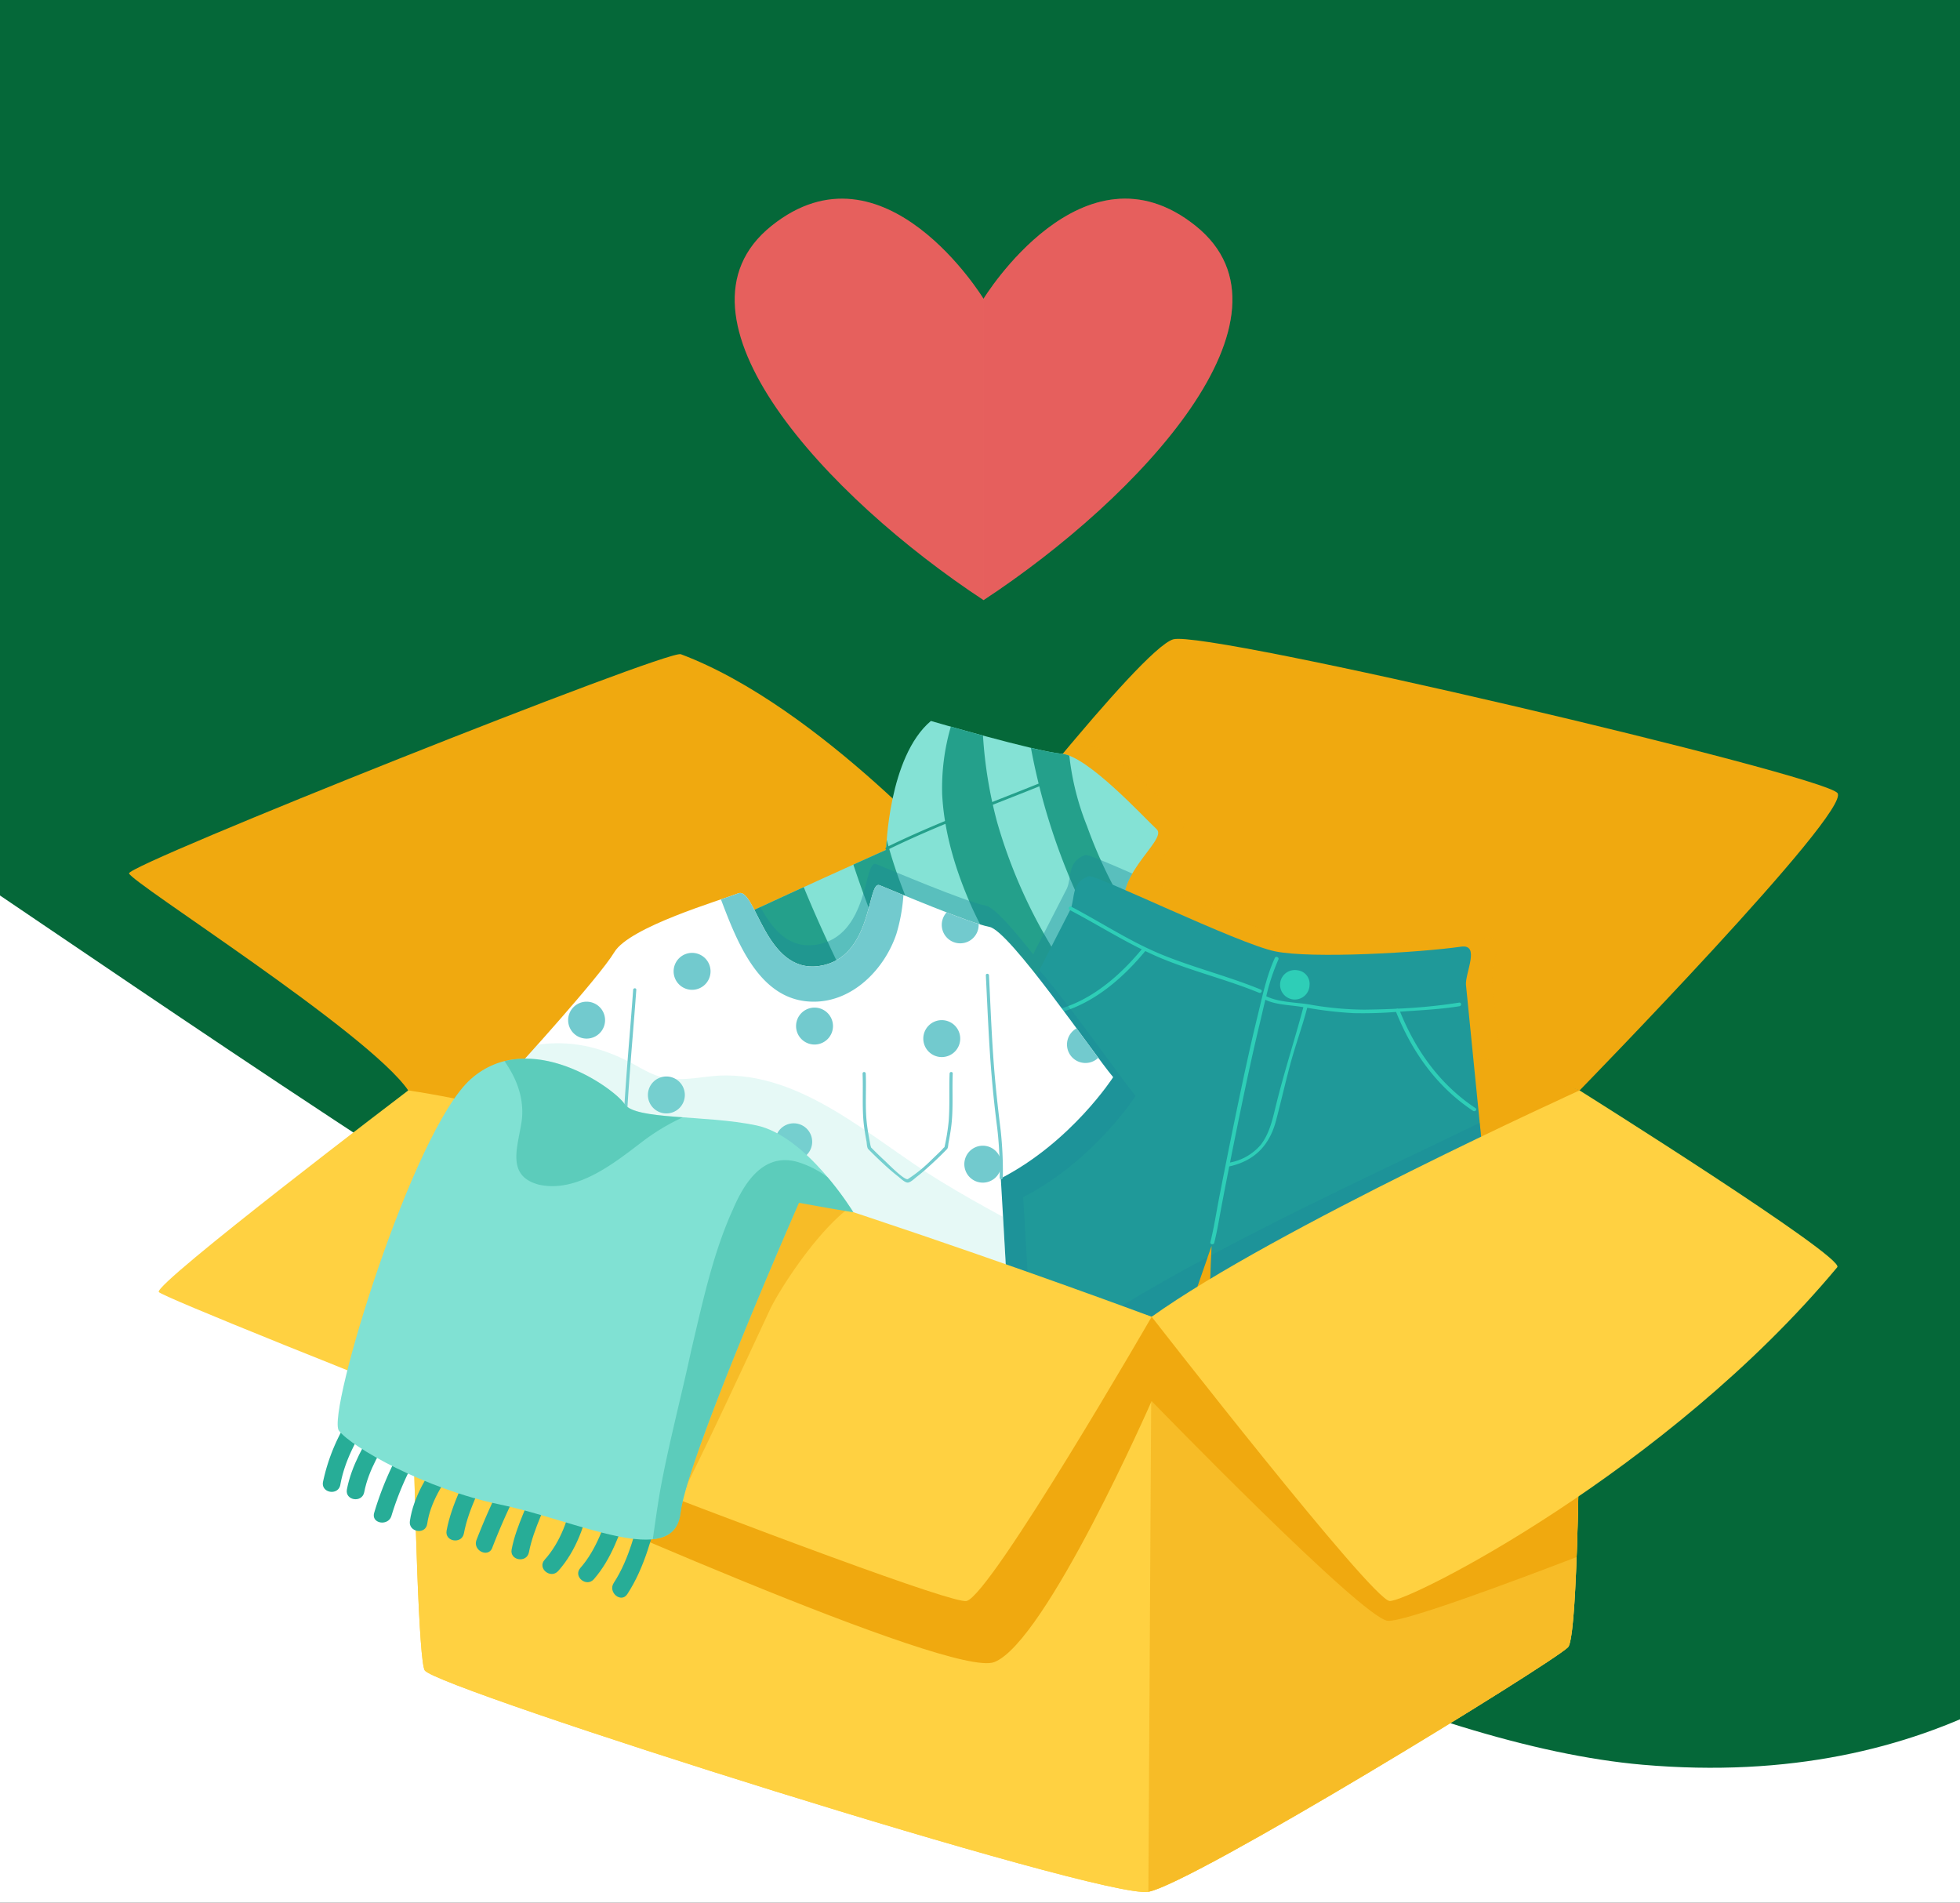<svg xmlns="http://www.w3.org/2000/svg" xmlns:xlink="http://www.w3.org/1999/xlink" width="375" height="364" viewBox="0 0 375 364">
  <rect x="0" y="0" width="375" height="364" fill="#333333" stroke="none"/>
  <defs>
    <clipPath id="clip-_04-onboarding_1">
      <rect width="375" height="364"/>
    </clipPath>
  </defs>
  <g id="_04-onboarding_1" data-name="04-onboarding – 1" clip-path="url(#clip-_04-onboarding_1)">
    <rect width="375" height="364" fill="#fff"/>
    <path id="Path_13440" data-name="Path 13440" d="M892.981,80.4l-389.42,3.893V254.038c77.932,52.667,237.774,163.932,321.563,171.218,28.083,2.441,50.379-3.072,67.857-12.041Z" transform="translate(-510.832 -87.654)" fill="#056839"/>
    <g id="Group_10891" data-name="Group 10891" transform="translate(178.15 -601.403)">
      <g id="Group_10890" data-name="Group 10890" transform="translate(-153.462 639.403)">
        <g id="Group_10888" data-name="Group 10888" transform="translate(0 84.217)">
          <g id="Group_10871" data-name="Group 10871">
            <g id="Group_10870" data-name="Group 10870" transform="translate(53.42 44.857)">
              <path id="Path_13648" data-name="Path 13648" d="M133.11,838.9,51.243,882.2-91,838.9s.948,107.47,3.161,110.946S42.076,993.78,50.611,992.2s77.125-43.62,80.286-46.78S133.11,838.9,133.11,838.9Z" transform="translate(90.995 -797.37)" fill="#ffd141"/>
              <path id="Path_13649" data-name="Path 13649" d="M133.11,831.865S21.846,789.909,15.841,790.34-89.413,829.02-91,831.865l142.238,43.3Z" transform="translate(90.995 -790.337)" fill="#ffd141"/>
              <path id="Path_13650" data-name="Path 13650" d="M133.11,831.865S21.846,789.909,15.841,790.34-89.413,829.02-91,831.865l142.238,43.3Z" transform="translate(90.995 -790.337)" fill="#f0a90f" style="mix-blend-mode: multiply;isolation: isolate"/>
            </g>
            <path id="Path_13651" data-name="Path 13651" d="M33.935,782.743s33.191-42.871,39.511-44.768,124.292,25.919,127.1,29.4-49.344,56.9-49.344,56.9S86.721,802.542,33.935,782.743Z" transform="translate(126.321 -737.883)" fill="#f0a90f"/>
            <path id="Path_13652" data-name="Path 13652" d="M6.794,783.238s-27.973-31.906-54.682-41.923c-2.529-.948-105.889,40.227-105.573,41.923s45.834,30.462,53.419,41.524C-100.042,824.763-3.637,787.864,6.794,783.238Z" transform="translate(153.462 -738.378)" fill="#f0a90f"/>
            <path id="Path_13653" data-name="Path 13653" d="M133.489,798.428c-7.617,1.1-28.477,2.374-35.6.89-4.975-1.036-19.752-7.843-28.645-11.711,1.415-5.406,7.744-10.061,6.006-11.657-2.365-2.172-13.176-14-18.141-14.423a28.507,28.507,0,0,1-2.961-.484C44.031,773.058,33.935,786.1,33.935,786.1c37.09,13.912,79.952,28.773,102.165,36.382-.976-9.787-1.669-16.774-1.669-16.774C134.29,803.4,137.212,797.889,133.489,798.428Z" transform="translate(126.321 -741.237)" fill="#f0a90f" opacity="0.3" style="mix-blend-mode: multiply;isolation: isolate"/>
          </g>
          <g id="Group_10883" data-name="Group 10883" transform="translate(74.011 15.705)">
            <g id="Group_10875" data-name="Group 10875" transform="translate(30.902)">
              <path id="Path_13654" data-name="Path 13654" d="M17.725,756.248s20.084,5.857,25.047,6.278,15.775,12.251,18.141,14.424-10.212,10-5.016,17.686,16.614.894,16.787,3.188.921,16.437,1.851,19.79S63.063,842.746,60.923,847.6c0,0-12.942-1.505-23.741-9.535,0,0-34.423,19.489-36.819,20.426s-11.82-15.38-18.777-29.574S-31.953,801.3-30.6,799.683,9.162,780.905,9.162,780.905,9.579,763.1,17.725,756.248Z" transform="translate(30.781 -756.248)" fill="#84e2d5"/>
              <g id="Group_10872" data-name="Group 10872" transform="translate(12.218 1.089)">
                <path id="Path_13655" data-name="Path 13655" d="M83.727,825.827c1.562-3.511,2.549-6.308,2.263-7.343a23.238,23.238,0,0,1-.509-2.929c-.793-.853-1.571-1.72-2.361-2.542A165.647,165.647,0,0,1,70.259,798.49c-.141-.185-.277-.373-.416-.558a8.243,8.243,0,0,1-2.492-2.426,7.135,7.135,0,0,1-1.2-3.1,89.428,89.428,0,0,1-7.088-15.131,51.023,51.023,0,0,1-3.4-13.515,5.4,5.4,0,0,0-1.432-.364,49.354,49.354,0,0,1-5.918-1.137C52.8,786.348,64.736,810.344,83.727,825.827Z" transform="translate(7.109 -758.208)" fill="#24a08b"/>
                <path id="Path_13656" data-name="Path 13656" d="M63.415,831.121a95.392,95.392,0,0,0,10.377,8.227c1.183-2.27,2.471-4.75,3.7-7.2-2.1-1.7-4.184-3.41-6.218-5.143a106.628,106.628,0,0,1-22.3-28.059,98.347,98.347,0,0,1-10-23.134,83.55,83.55,0,0,1-2.713-16.585c-2.288-.618-4.437-1.218-6.153-1.7a41.957,41.957,0,0,0-1.655,12.9c.369,7.562,2.723,15.089,5.832,21.977A117.662,117.662,0,0,0,63.415,831.121Z" transform="translate(9.99 -757.522)" fill="#24a08b"/>
                <path id="Path_13657" data-name="Path 13657" d="M25.776,847.443c-7.805-9.66-14.1-20.326-19.8-31.415C2.2,808.643-1.376,801.115-4.538,793.422c-3.982,1.817-8.191,3.758-11.956,5.528q3.765,9.168,8.143,18.09a270.818,270.818,0,0,0,23.74,39.82c4.053-2.257,8.48-4.74,12.41-6.951C27.115,849.1,26.438,848.276,25.776,847.443Z" transform="translate(16.494 -762.721)" fill="#24a08b"/>
                <path id="Path_13658" data-name="Path 13658" d="M14.974,782.846c-.092,1.193-.109,1.911-.109,1.911s-2.512,1.124-6.274,2.819a198.524,198.524,0,0,0,11.994,28.615A170.236,170.236,0,0,0,38.57,844.356l4.314-2.438a47.506,47.506,0,0,0,8.624,5.04,167.872,167.872,0,0,1-21.7-30.747C23.87,805.668,18.094,794.68,14.974,782.846Z" transform="translate(12.861 -761.19)" fill="#24a08b"/>
              </g>
              <g id="Group_10873" data-name="Group 10873" transform="translate(39.817 11.915)">
                <path id="Path_13659" data-name="Path 13659" d="M45.2,770.2c-9.79,3.956-19.779,7.591-29.271,12.238a.266.266,0,0,0,.234.478c9.492-4.645,19.48-8.281,29.273-12.236.318-.129.08-.607-.237-.481Z" transform="translate(-15.779 -770.181)" fill="#24a08b"/>
              </g>
              <g id="Group_10874" data-name="Group 10874" transform="translate(67.84 64.393)">
                <path id="Path_13660" data-name="Path 13660" d="M78.4,831.581c-4.986,2.762-10.005,5.461-14.892,8.4q-3.749,2.249-7.387,4.66a64.63,64.63,0,0,1-7.431,4.113.267.267,0,0,0,.235.48,64.029,64.029,0,0,0,7-3.835c2.437-1.6,4.882-3.159,7.372-4.674,5.015-3.053,10.2-5.818,15.333-8.661.3-.167.066-.647-.235-.479Z" transform="translate(-48.548 -831.546)" fill="#24a08b"/>
              </g>
              <path id="Path_13661" data-name="Path 13661" d="M-18.414,833.259C-11.458,847.452-2.033,863.77.363,862.833s36.819-20.426,36.819-20.426c10.8,8.03,23.741,9.535,23.741,9.535,2.14-4.855,14.54-26.636,13.612-29.987s-1.678-17.5-1.851-19.79-11.594,4.5-16.787-3.188c-2.148-3.177-1.256-6.378.36-9.194-4.877-2.144-8.547-3.7-8.985-3.55-3.512,1.22-2.566,4.336-3.541,6.427,0,0-2.621,5.117-6.442,12.571-3.924-4.983-7.471-9-9.037-9.3-3.866-.725-18.6-7.006-21.019-7.973s-1.209,14.014-11.6,15.462c-5.342.746-8.383-3.3-10.537-7.227-8.043,3.735-15.136,7.15-15.7,7.826C-31.953,805.64-25.371,819.067-18.414,833.259Z" transform="translate(30.781 -760.589)" fill="#1b899a" opacity="0.4" style="mix-blend-mode: multiply;isolation: isolate"/>
            </g>
            <g id="Group_10877" data-name="Group 10877" transform="translate(69.831 29.68)">
              <path id="Path_13662" data-name="Path 13662" d="M125.745,804.453c3.723-.538.8,4.973.942,7.278,0,0,5.4,54.312,7.236,72.2,0,0,1.744,6.891-.068,8.021s-56.232.194-57.231-.665.59-9.261.59-9.261l.8-20.332L71.33,880.912s-1.591,8.4-2.837,8.835-52.235-18.6-53.51-20.314,2.873-7.489,2.873-7.489c8.252-15.977,33.135-64.551,33.135-64.551.976-2.093.029-5.207,3.541-6.428,1.243-.432,28.487,12.9,35.612,14.378S118.128,805.555,125.745,804.453Z" transform="translate(-14.741 -790.955)" fill="#1f9999"/>
              <g id="Group_10876" data-name="Group 10876" transform="translate(3.317 5.823)">
                <path id="Path_13663" data-name="Path 13663" d="M92.073,849.111c4.969-1.09,7.728-4.174,8.934-8.712.961-3.618,1.778-7.268,2.756-10.881s2.268-7.13,3.227-10.749v-.01a73.79,73.79,0,0,0,8.9,1.029,80.661,80.661,0,0,0,8.1-.234c2.986,7.447,7.636,14.214,14.717,18.915.394.261.876-.251.479-.514-6.932-4.6-11.482-11.176-14.43-18.452.429-.028.863-.058,1.293-.088,3.376-.225,6.727-.41,10.062-.952.464-.075.4-.767-.07-.688a104.9,104.9,0,0,1-11.626,1.151.421.421,0,0,0-.356.015c-2.073.1-4.146.154-6.194.177a62.657,62.657,0,0,1-10.6-1.009c-2.507-.4-5.832-.4-8.106-1.563l-.006,0a39.6,39.6,0,0,1,2.326-7.026c.189-.4-.484-.719-.672-.314-1.612,3.482-2.4,7.381-3.3,11.073-1.459,5.947-2.734,11.937-3.98,17.931-1.172,5.655-2.3,11.321-3.405,16.991-.544,2.79-.965,5.637-1.662,8.4-.109.429.626.566.734.139.672-2.668,1.081-5.422,1.611-8.118Q91.427,852.359,92.073,849.111ZM98,821.377c.327-1.364.641-2.76.978-4.154,2,.966,4.536.991,6.7,1.329l.577.091c-1.642,6.18-3.624,12.235-5.163,18.447-.669,2.707-1.213,5.527-2.943,7.826a10.113,10.113,0,0,1-5.929,3.445q.924-4.636,1.875-9.267C95.319,833.172,96.583,827.256,98,821.377Z" transform="translate(-28.731 -799.394)" fill="#2eceb7"/>
                <path id="Path_13664" data-name="Path 13664" d="M45.262,818.771c10.382,1.016,18.6-5.407,24.447-12.491,1.03.492,2.07.974,3.134,1.414,6.085,2.511,12.539,4.065,18.625,6.563.442.18.762-.434.318-.617-6.083-2.5-12.519-4.1-18.624-6.562-6.2-2.5-11.71-6.187-17.586-9.266a.347.347,0,1,0-.317.616c4.648,2.435,9.071,5.2,13.773,7.52-5.66,6.821-13.606,13.129-23.64,12.148C44.916,818.05,44.783,818.725,45.262,818.771Z" transform="translate(-22.435 -797.765)" fill="#2eceb7"/>
                <path id="Path_13665" data-name="Path 13665" d="M71.729,891.286C53.847,886.2,34.9,883,19.249,872.692c-.4-.262-.877.252-.483.511C34.541,883.6,53.575,886.838,71.6,891.961,72.065,892.095,72.19,891.417,71.729,891.286Z" transform="translate(-18.619 -808.606)" fill="#2eceb7"/>
                <path id="Path_13666" data-name="Path 13666" d="M143.179,897.533c-4.376.619-8.966.487-13.4.67-4.859.2-9.716.418-14.579.593-8.931.32-18,.948-26.776-1.468-.464-.129-.588.549-.128.674,8.376,2.311,17.181,1.94,25.722,1.54,4.787-.22,9.578-.387,14.367-.588,4.913-.208,10.012-.044,14.861-.728A.348.348,0,1,0,143.179,897.533Z" transform="translate(-28.669 -812.182)" fill="#2eceb7"/>
              </g>
              <path id="Path_13667" data-name="Path 13667" d="M109.719,814.862a2.819,2.819,0,1,1-2.291-2.845A2.6,2.6,0,0,1,109.719,814.862Z" transform="translate(-27.699 -793.997)" fill="#2eceb7"/>
              <path id="Path_13668" data-name="Path 13668" d="M63.479,836.057c-2.828-3.358-12.114-16.79-18.414-24.05-7.891,15.394-21.513,41.957-27.209,52.986,0,0-4.145,5.778-2.873,7.489.667.9,14.966,6.545,28.617,11.659-.708-13.306-1.626-28.718-1.626-28.718C55.506,848.452,63.479,836.057,63.479,836.057Z" transform="translate(-14.741 -794.004)" fill="#1b899a" opacity="0.4" style="mix-blend-mode: multiply;isolation: isolate"/>
              <path id="Path_13669" data-name="Path 13669" d="M73.9,902.094c1.246-.435,2.837-8.835,2.837-8.835l5.935-17.054A332.461,332.461,0,0,0,52.1,894.59C63.333,898.761,73.361,902.283,73.9,902.094Z" transform="translate(-20.151 -803.302)" fill="#1b899a" opacity="0.4" style="mix-blend-mode: multiply;isolation: isolate"/>
              <path id="Path_13670" data-name="Path 13670" d="M139.745,846.157c-17.167,8.32-34.557,16.333-51.373,25.329L87.64,890.02s-1.591,8.4-.59,9.261,55.421,1.8,57.231.665.068-8.021.068-8.021C143.371,882.418,141.388,862.62,139.745,846.157Z" transform="translate(-25.165 -798.95)" fill="#1b899a" opacity="0.4" style="mix-blend-mode: multiply;isolation: isolate"/>
            </g>
            <g id="Group_10882" data-name="Group 10882" transform="translate(0 31.375)">
              <path id="Path_13671" data-name="Path 13671" d="M-66.917,828.1s15.946-17.482,18.845-22.314,20.295-9.921,23.678-11.241,5.075,15.349,15.464,13.9,9.18-16.428,11.6-15.462,17.152,7.248,21.019,7.974S43.5,825.116,47.364,829.707c0,0-7.973,12.395-21.5,19.364,0,0,2.657,44.662,2.416,47.561s-21.5,4.349-39.382,4.349-34.791,0-35.758-2.174.725-49.736.725-49.736S-64.017,839.784-66.917,828.1Z" transform="translate(66.917 -792.937)" fill="#fff"/>
              <g id="Group_10878" data-name="Group 10878" transform="translate(20.297 19.766)">
                <path id="Path_13672" data-name="Path 13672" d="M-41.037,816.341c-.857,11.912-2.139,23.866-2.145,35.82a.3.3,0,0,0,.6,0c.007-11.954,1.289-23.908,2.145-35.82.027-.389-.575-.386-.6,0Z" transform="translate(43.182 -816.05)" fill="#72cace"/>
              </g>
              <g id="Group_10879" data-name="Group 10879" transform="translate(89.918 16.991)">
                <path id="Path_13673" data-name="Path 13673" d="M38.23,813.1c.325,6.436.568,12.879,1.114,19.3.278,3.286.628,6.553,1.054,9.822a73.269,73.269,0,0,1,.481,9.595.3.3,0,0,0,.6,0,72.233,72.233,0,0,0-.407-9.023c-.408-3.272-.778-6.531-1.078-9.814-.6-6.614-.83-13.253-1.164-19.883-.019-.387-.623-.389-.6,0Z" transform="translate(-38.229 -812.805)" fill="#72cace"/>
              </g>
              <g id="Group_10880" data-name="Group 10880" transform="translate(66.332 35.782)">
                <path id="Path_13674" data-name="Path 13674" d="M10.649,835.071c.138,3.236-.12,6.547.242,9.763.123,1.083.314,2.158.513,3.227.068.362.063,1.187.343,1.474.978,1,1.989,1.97,3.017,2.918.86.8,1.746,1.566,2.669,2.289.414.326,1.282,1.189,1.842,1.189s1.374-.829,1.783-1.141c.858-.656,1.667-1.373,2.467-2.1q1.688-1.524,3.278-3.158c.237-.24.232-.888.291-1.189.2-1.046.387-2.1.522-3.154.42-3.333.144-6.765.286-10.122.016-.389-.588-.388-.6,0-.128,3.018.059,6.074-.173,9.082a39.231,39.231,0,0,1-.822,5.065c.037-.174-.421.39-.574.542-.611.609-1.233,1.2-1.86,1.8a27.764,27.764,0,0,1-4.544,3.7c-.6.363-3.888-3-4.394-3.466q-1.407-1.3-2.747-2.667c.158.162.015-.119-.012-.254-.066-.322-.127-.644-.189-.966-.216-1.132-.4-2.27-.53-3.415-.348-3.093-.071-6.3-.2-9.416-.018-.388-.62-.389-.6,0Z" transform="translate(-10.649 -834.779)" fill="#72cace"/>
              </g>
              <path id="Path_13675" data-name="Path 13675" d="M-3.477,815.262c7.569.127,13.75-6.179,16.019-12.99a33.709,33.709,0,0,0,1.335-7.406c-2.169-.895-3.873-1.607-4.565-1.885C6.9,792.016,8.1,807-2.285,808.444s-12.081-15.219-15.464-13.9c-.648.252-1.814.644-3.29,1.145C-17.933,803.849-13.67,815.142-3.477,815.262Z" transform="translate(60.272 -792.937)" fill="#72cace"/>
              <g id="Group_10881" data-name="Group 10881" transform="translate(10.003 5.248)">
                <path id="Path_13676" data-name="Path 13676" d="M-33.842,835.783a3.533,3.533,0,0,0-3.533,3.533,3.532,3.532,0,0,0,3.533,3.531,3.53,3.53,0,0,0,3.531-3.531A3.532,3.532,0,0,0-33.842,835.783Z" transform="translate(52.636 -804.39)" fill="#72cace"/>
                <path id="Path_13677" data-name="Path 13677" d="M-23,862.688a3.531,3.531,0,0,0-3.531,3.531A3.531,3.531,0,0,0-23,869.749a3.531,3.531,0,0,0,3.532-3.53A3.531,3.531,0,0,0-23,862.688Z" transform="translate(51.065 -808.286)" fill="#72cace"/>
                <path id="Path_13678" data-name="Path 13678" d="M-38.324,883.93a3.531,3.531,0,0,0-3.533-3.532,3.518,3.518,0,0,0-1.483.329c-.056,2.071-.113,4.2-.163,6.324a3.508,3.508,0,0,0,1.646.409A3.53,3.53,0,0,0-38.324,883.93Z" transform="translate(53.523 -810.851)" fill="#72cace"/>
                <path id="Path_13679" data-name="Path 13679" d="M-13.561,893.82a3.53,3.53,0,0,0-3.533,3.53,3.533,3.533,0,0,0,3.533,3.533,3.534,3.534,0,0,0,3.532-3.533A3.531,3.531,0,0,0-13.561,893.82Z" transform="translate(49.698 -812.795)" fill="#72cace"/>
                <path id="Path_13680" data-name="Path 13680" d="M-39.3,912.844a3.533,3.533,0,0,0-3.532,3.531c0,.1.007.193.016.288,1.046.552,3.421.924,6.729,1.174a3.521,3.521,0,0,0,.318-1.462A3.533,3.533,0,0,0-39.3,912.844Z" transform="translate(53.426 -815.55)" fill="#72cace"/>
                <path id="Path_13681" data-name="Path 13681" d="M8.447,874.057a3.531,3.531,0,1,0,3.533,3.532A3.532,3.532,0,0,0,8.447,874.057Z" transform="translate(46.511 -809.933)" fill="#72cace"/>
                <path id="Path_13682" data-name="Path 13682" d="M21.4,897.065a3.531,3.531,0,1,0,3.533,3.531A3.533,3.533,0,0,0,21.4,897.065Z" transform="translate(44.634 -813.265)" fill="#72cace"/>
                <path id="Path_13683" data-name="Path 13683" d="M43.092,913.6a3.528,3.528,0,0,0,.181,1.11c.576-.3.909-.624.936-.967s.015-1.3-.029-2.69A3.518,3.518,0,0,0,43.092,913.6Z" transform="translate(40.981 -815.29)" fill="#72cace"/>
                <path id="Path_13684" data-name="Path 13684" d="M2.294,916.973a3.526,3.526,0,0,0-3.163,1.97c2.07,0,4.179-.026,6.293-.068A3.532,3.532,0,0,0,2.294,916.973Z" transform="translate(47.348 -816.148)" fill="#72cace"/>
                <path id="Path_13685" data-name="Path 13685" d="M41.937,882.234a3.53,3.53,0,1,0,.268,4.886C42.118,885.489,42.027,883.85,41.937,882.234Z" transform="translate(42.008 -810.98)" fill="#72cace"/>
                <path id="Path_13686" data-name="Path 13686" d="M-51.688,819.046a3.531,3.531,0,0,0-3.532,3.532,3.531,3.531,0,0,0,3.532,3.531,3.531,3.531,0,0,0,3.531-3.531A3.532,3.532,0,0,0-51.688,819.046Z" transform="translate(55.22 -801.966)" fill="#72cace"/>
                <path id="Path_13687" data-name="Path 13687" d="M-24.559,811.662a3.531,3.531,0,0,0-3.532-3.533,3.532,3.532,0,0,0-3.531,3.533,3.532,3.532,0,0,0,3.531,3.532A3.532,3.532,0,0,0-24.559,811.662Z" transform="translate(51.802 -800.385)" fill="#72cace"/>
                <path id="Path_13688" data-name="Path 13688" d="M-.7,827.434A3.532,3.532,0,0,0,2.835,823.9,3.532,3.532,0,0,0-.7,820.37,3.532,3.532,0,0,0-4.228,823.9,3.532,3.532,0,0,0-.7,827.434Z" transform="translate(47.835 -802.157)" fill="#72cace"/>
                <path id="Path_13689" data-name="Path 13689" d="M35.429,801.458c0-.059-.005-.115-.008-.174-1.651-.523-3.826-1.322-6.124-2.211a3.53,3.53,0,1,0,6.132,2.385Z" transform="translate(43.114 -799.073)" fill="#72cace"/>
                <path id="Path_13690" data-name="Path 13690" d="M-5.351,846.255a3.531,3.531,0,0,0-3.532,3.532,3.531,3.531,0,0,0,3.532,3.532,3.53,3.53,0,0,0,3.53-3.532A3.53,3.53,0,0,0-5.351,846.255Z" transform="translate(48.509 -805.906)" fill="#72cace"/>
                <path id="Path_13691" data-name="Path 13691" d="M27.768,823.176a3.532,3.532,0,1,0,3.533,3.531A3.53,3.53,0,0,0,27.768,823.176Z" transform="translate(43.712 -802.564)" fill="#72cace"/>
                <path id="Path_13692" data-name="Path 13692" d="M40.483,854.8a3.532,3.532,0,1,0-3.532,3.53A3.531,3.531,0,0,0,40.483,854.8Z" transform="translate(42.382 -806.633)" fill="#72cace"/>
                <path id="Path_13693" data-name="Path 13693" d="M58.22,825.012a3.53,3.53,0,1,0,4.151,5.633C61.171,829.029,59.752,827.092,58.22,825.012Z" transform="translate(39.056 -802.83)" fill="#72cace"/>
              </g>
              <path id="Path_13694" data-name="Path 13694" d="M-28.111,834.537c-3.012.188-6.213.942-9.226.564-2.824-.187-5.083-1.694-7.531-3.012-6.045-3.167-11.76-4.345-17.9-3.467-2.418,2.709-4.148,4.606-4.148,4.606,2.9,11.683,20.779,20.97,20.779,20.97s-1.691,47.561-.725,49.736,17.88,2.174,35.758,2.174,39.141-1.449,39.382-4.349c.18-2.155-1.243-27.377-1.984-40.189-4.06-2.22-8.108-4.461-12.043-6.889C1.259,846.774-11.919,833.783-28.111,834.537Z" transform="translate(66.917 -798.064)" fill="#84e2d5" opacity="0.2"/>
            </g>
          </g>
          <g id="Group_10885" data-name="Group 10885" transform="translate(5.677 86.385)">
            <path id="Path_13695" data-name="Path 13695" d="M51.243,882.2C49,882.372,5.1,868.642-33.2,856.493L-91,838.9s.948,107.47,3.161,110.946S42.076,993.78,50.611,992.2s77.125-43.62,80.286-46.78c2.3-2.294,2.424-57.407,2.323-87.431Z" transform="translate(138.737 -838.898)" fill="#ffd141"/>
            <path id="Path_13696" data-name="Path 13696" d="M75.225,882.2l-.632,110c8.535-1.579,77.125-43.62,80.286-46.78S157.092,838.9,157.092,838.9Z" transform="translate(114.755 -838.898)" fill="#f0a90f" opacity="0.5"/>
            <path id="Path_13697" data-name="Path 13697" d="M133.11,838.9,51.243,882.2-91,838.9s.314,35.67,1,66.574c27.715,12.506,103.063,45.88,111.116,42.791,9.889-3.793,30.118-49.941,30.118-49.941s40.46,41.724,45.2,42.039c3.1.206,22.813-7.1,36.106-12.193C133.651,897.978,133.11,838.9,133.11,838.9Z" transform="translate(138.737 -838.898)" fill="#f0a90f" style="mix-blend-mode: multiply;isolation: isolate"/>
            <path id="Path_13698" data-name="Path 13698" d="M75.332,882.2s42.04,54.05,45.516,54.367,53.12-24.813,85.659-63.85c1.581-1.9-49.308-33.82-49.308-33.82S98.723,865.448,75.332,882.2Z" transform="translate(114.648 -838.898)" fill="#ffd141"/>
            <path id="Path_13699" data-name="Path 13699" d="M-99.081,838.9s-48.677,36.981-47.729,38.561S3.014,937.838,7.756,936.57s35.4-54.37,35.4-54.37S-55.776,845.219-99.081,838.9Z" transform="translate(146.823 -838.898)" fill="#ffd141"/>
            <g id="Group_10884" data-name="Group 10884" transform="translate(77.371 15.805)">
              <path id="Path_13700" data-name="Path 13700" d="M-2.134,864.433c-7.151-2.362-14.558-4.749-21.973-7.053a151.16,151.16,0,0,0-14.147,19.394c-7.073,10.979-12.783,22.667-18.1,34.568,7.514,2.917,15.028,5.813,22.258,8.572,6-12.023,11.653-24.26,17.3-36.362C-15.35,880.409-8.627,869.631-2.134,864.433Z" transform="translate(56.349 -857.38)" fill="#f0a90f" opacity="0.5"/>
            </g>
          </g>
          <g id="Group_10887" data-name="Group 10887" transform="translate(37.079 80.294)">
            <g id="Group_10886" data-name="Group 10886" transform="translate(0 67.513)">
              <path id="Path_13701" data-name="Path 13701" d="M-39.353,930.625c.58-2.058,3.9-1.551,3.315.534-1.674,5.952-3.015,11.944-6.432,17.187-1.181,1.814-3.765-.336-2.6-2.135C-42,941.506-40.85,935.954-39.353,930.625Z" transform="translate(100.727 -913.415)" fill="#27ad97"/>
              <path id="Path_13702" data-name="Path 13702" d="M-46.33,930.646c.748-2.031,3.8-.628,3.052,1.395-1.751,4.748-3.3,9.618-6.693,13.5-1.42,1.623-4.019-.5-2.591-2.139C-49.365,939.755-47.975,935.107-46.33,930.646Z" transform="translate(101.829 -913.464)" fill="#27ad97"/>
              <path id="Path_13703" data-name="Path 13703" d="M-55.125,929.137c.376-2.131,3.688-1.6,3.312.534-.882,5.007-2.711,10.2-6.148,14.035-1.441,1.605-4.043-.518-2.6-2.138C-57.5,938.17-55.906,933.582-55.125,929.137Z" transform="translate(102.989 -913.193)" fill="#27ad97"/>
              <path id="Path_13704" data-name="Path 13704" d="M-59.875,926.206c-1.3,4.566-3.786,8.736-4.682,13.415-.407,2.123-3.723,1.595-3.312-.534.9-4.713,3.373-8.833,4.681-13.416C-62.605,923.614-59.286,924.125-59.875,926.206Z" transform="translate(103.991 -912.697)" fill="#27ad97"/>
              <path id="Path_13705" data-name="Path 13705" d="M-67.356,926.8a124.5,124.5,0,0,0-5.355,11.93c-.7,2.043-3.751.635-3.05-1.394A122.65,122.65,0,0,1-70.4,925.4,1.677,1.677,0,0,1-67.356,926.8Z" transform="translate(105.144 -912.711)" fill="#27ad97"/>
              <path id="Path_13706" data-name="Path 13706" d="M-74.007,921.7c-1.686,4.551-4.2,8.77-5.1,13.583-.4,2.124-3.714,1.6-3.312-.534.959-5.128,3.567-9.6,5.362-14.444C-76.3,918.276-73.256,919.678-74.007,921.7Z" transform="translate(106.098 -911.966)" fill="#27ad97"/>
              <path id="Path_13707" data-name="Path 13707" d="M-82.1,922.4c-2.229,3.447-4.62,6.954-5.217,11.1-.31,2.141-3.625,1.606-3.314-.534.687-4.76,3.381-8.753,5.933-12.7C-83.522,918.455-80.938,920.6-82.1,922.4Z" transform="translate(107.286 -912.005)" fill="#27ad97"/>
              <path id="Path_13708" data-name="Path 13708" d="M-89.983,919.414a56.635,56.635,0,0,0-5.335,12.17c-.582,2.058-3.9,1.55-3.315-.534a60.23,60.23,0,0,1,5.6-13.031C-91.987,916.143-88.926,917.518-89.983,919.414Z" transform="translate(108.452 -911.649)" fill="#27ad97"/>
              <path id="Path_13709" data-name="Path 13709" d="M-95.894,914.456c-2.217,3.768-4.678,7.563-5.517,11.914-.41,2.122-3.724,1.591-3.312-.535.9-4.684,3.39-8.72,5.779-12.773C-97.858,911.216-94.79,912.587-95.894,914.456Z" transform="translate(109.329 -910.934)" fill="#27ad97"/>
              <path id="Path_13710" data-name="Path 13710" d="M-104.77,911.575c1.119-1.814,4.188-.442,3.05,1.4-2.278,3.692-4.254,7.454-5.037,11.765-.39,2.128-3.7,1.6-3.315-.535A36.379,36.379,0,0,1-104.77,911.575Z" transform="translate(110.103 -910.722)" fill="#27ad97"/>
            </g>
            <path id="Path_13711" data-name="Path 13711" d="M-8.126,861.162s-8.851-14.586-18.581-16.615-23.153-.995-25.171-4.062-18.254-14.691-29.424-4.8-27.7,64.151-25.235,67.286,16.269,11.081,30.864,14.123,33.19,12.44,34.473,1.677,22.675-59.421,22.675-59.421S-11.031,860.726-8.126,861.162Z" transform="translate(109.622 -831.775)" fill="#80e1d3"/>
            <path id="Path_13712" data-name="Path 13712" d="M-62.9,855.891c-6.573-1.747-3.786-7.7-3.214-12.636.374-4.125-1.079-7.726-3.334-10.978,10.137-2.535,21.328,5.694,22.98,8.211,1.1,1.681,5.668,2.125,11.131,2.524a41.091,41.091,0,0,0-7.979,4.835C-48.526,851.809-55.622,857.52-62.9,855.891Z" transform="translate(104.215 -831.778)" fill="#27ad97" opacity="0.4"/>
            <path id="Path_13713" data-name="Path 13713" d="M-28.923,890.858c2.141-9.026,4.134-18.535,8.021-27.049,2.2-5.129,5.846-10.717,12.2-9a18.485,18.485,0,0,1,5.874,2.957,59.707,59.707,0,0,1,4.917,6.691c-2.906-.436-10.4-1.807-10.4-1.807s-21.4,48.658-22.675,59.421c-.386,3.234-2.355,4.628-5.292,4.937.488-3.382.946-6.784,1.556-10.112C-33.1,908.238-30.769,899.472-28.923,890.858Z" transform="translate(99.411 -835.065)" fill="#27ad97" opacity="0.4"/>
          </g>
        </g>
        <g id="Group_10889" data-name="Group 10889" transform="translate(115.876)">
          <path id="Path_13714" data-name="Path 13714" d="M29.652,716.208c-29.954-19.7-62.137-54.29-40.591-71.585s40.591,13.932,40.591,13.932S48.7,627.327,70.244,644.623,59.607,696.51,29.652,716.208Z" transform="translate(17.961 -639.403)" fill="#e6605d"/>
          <path id="Path_13715" data-name="Path 13715" d="M78.307,644.623c-21.546-17.3-40.591,13.932-40.591,13.932v57.652C67.671,696.51,99.854,661.918,78.307,644.623Z" transform="translate(9.897 -639.403)" fill="#e6605d" opacity="0.3" style="mix-blend-mode: multiply;isolation: isolate"/>
        </g>
      </g>
    </g>
  </g>
</svg>
